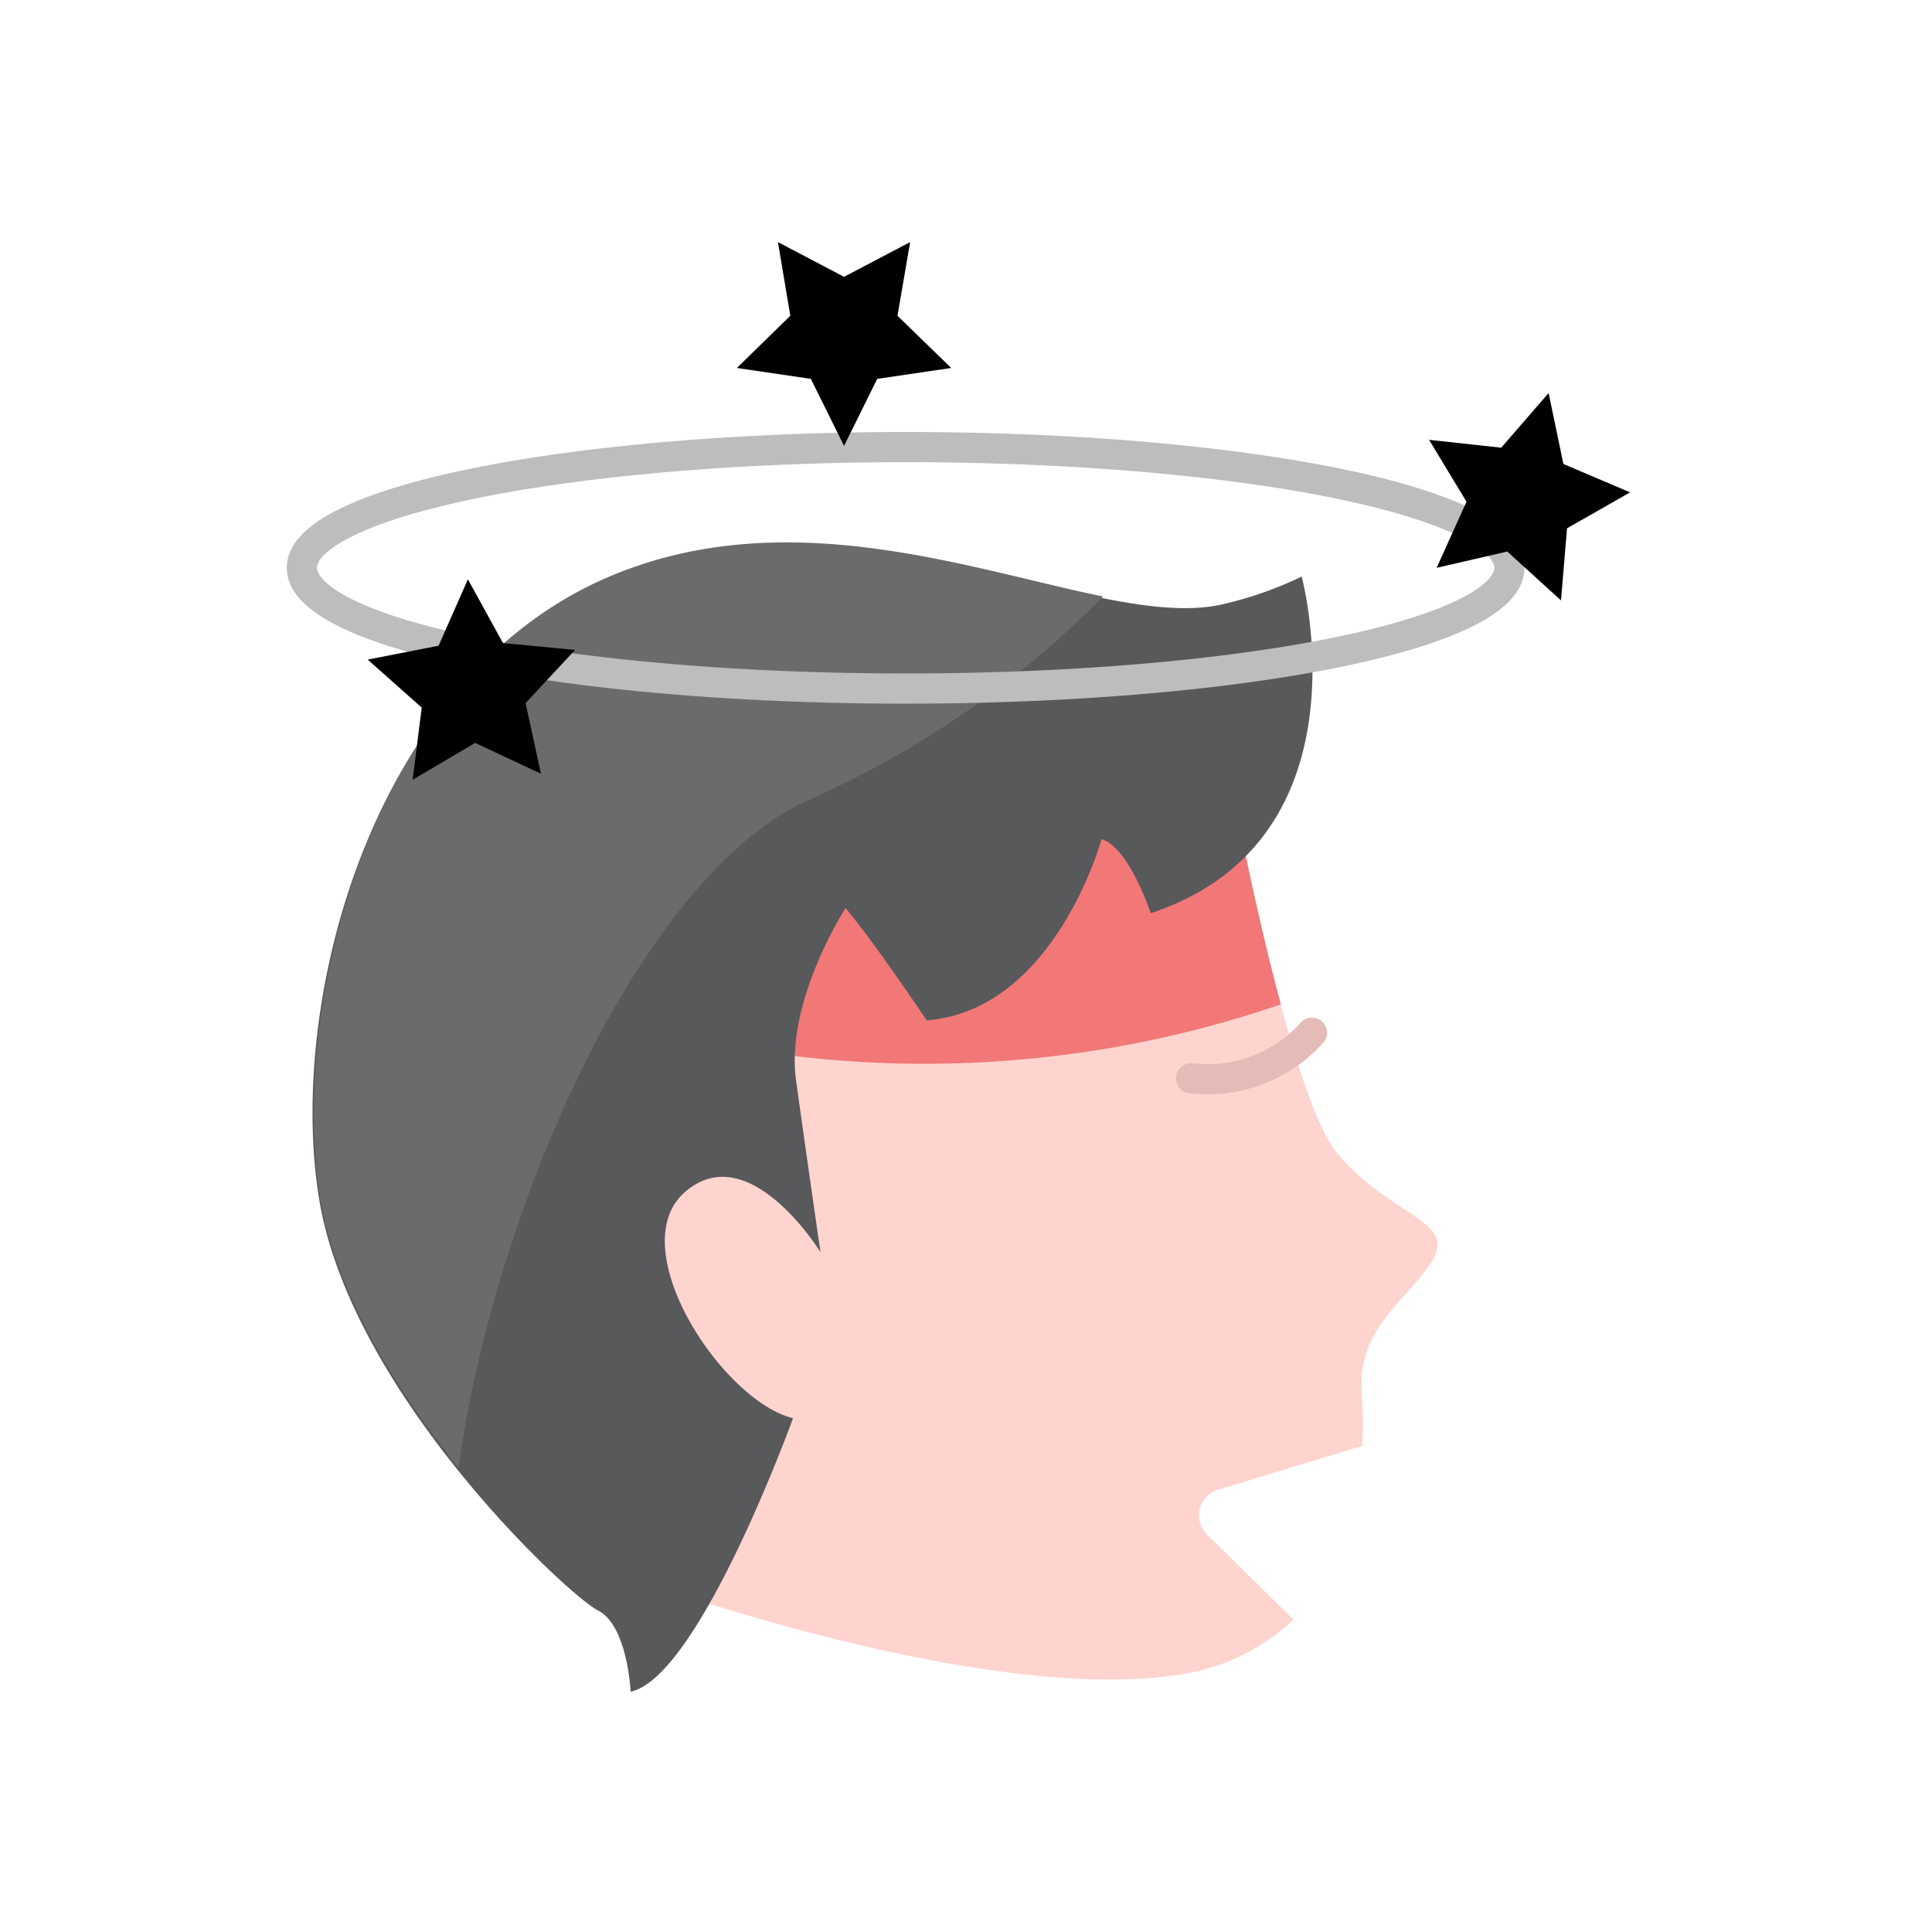 <svg xmlns="http://www.w3.org/2000/svg" viewBox="0 0 64 64">
  <defs/>
  <defs/>
  <g id="Outline">
    <path fill="#ffd4cf" d="M19 29.81l7.1-5.61 14.33-.14s2.1 12.06 3.89 14.17 4 2.2 3.09 3.59-2.53 2.2-2.29 4.56a10.38 10.38 0 010 1.52l-4.8 1.46a.89.89 0 00-.32 1.49l2.85 2.8a6.92 6.92 0 01-3.91 1.84c-5.95.89-16-2.55-16-2.55l-5.17-11.32z"/>
    <path fill="#f27777" d="M18.65 33.21l.35-3.4 7.1-5.61 14.33-.14s.88 5.06 2 9.21a36.37 36.37 0 01-23.78-.06z"/>
    <path fill="#58595b" d="M43.12 19.1s2.35 8.72-5 11.15c0 0-.73-2.2-1.63-2.45 0 0-1.55 5.67-5.79 6 0 0-1.79-2.66-2.69-3.72 0 0-2 3.09-1.64 5.7s.81 5.7.81 5.7-2.36-3.83-4.48-2 1.21 6.92 3.57 7.5c0 0-3.1 8.57-5.38 9.06 0 0-.1-2.2-1.08-2.69s-8.19-7.2-9.24-13.64 1.65-17.1 9.47-20.51 16 1.73 20.36.84a12.42 12.42 0 002.72-.94z"/>
    <path fill="#6a6b6b" d="M10.6 39.66c-1-6.43 1.65-17.1 9.47-20.51 5.87-2.56 12-.3 16.47.61a31.51 31.51 0 01-9.62 6.68C21.28 28.84 16.38 40 15.19 48.62c-2.04-2.53-4.07-5.78-4.59-8.96z"/>
    <ellipse cx="30" cy="18.81" fill="none" stroke="#bbbdbf" stroke-linecap="round" stroke-linejoin="round" rx="20" ry="4"/>
    <path fill="none" stroke="#e5bbb7" stroke-linecap="round" stroke-linejoin="round" d="M39.46 35.72a4.65 4.65 0 004-1.51"/>
    <path d="M27.96 9.17l2.19-1.15-.42 2.44 1.78 1.73-2.45.36-1.1 2.22-1.1-2.22-2.45-.36 1.77-1.73-.41-2.44 2.19 1.15zM51.79 15.37l2.21.94-2.09 1.19-.2 2.39-1.78-1.62-2.34.54.99-2.19-1.24-2.05 2.39.26 1.57-1.81.49 2.35zM16.66 21.3l2.39.23-1.64 1.76.51 2.34-2.18-1.02-2.07 1.22.3-2.39-1.79-1.59 2.35-.46.97-2.2 1.16 2.11z" class="cls-7"/>
    <path fill="none" d="M0 0h64v64H0z"/>
  </g>
</svg>
